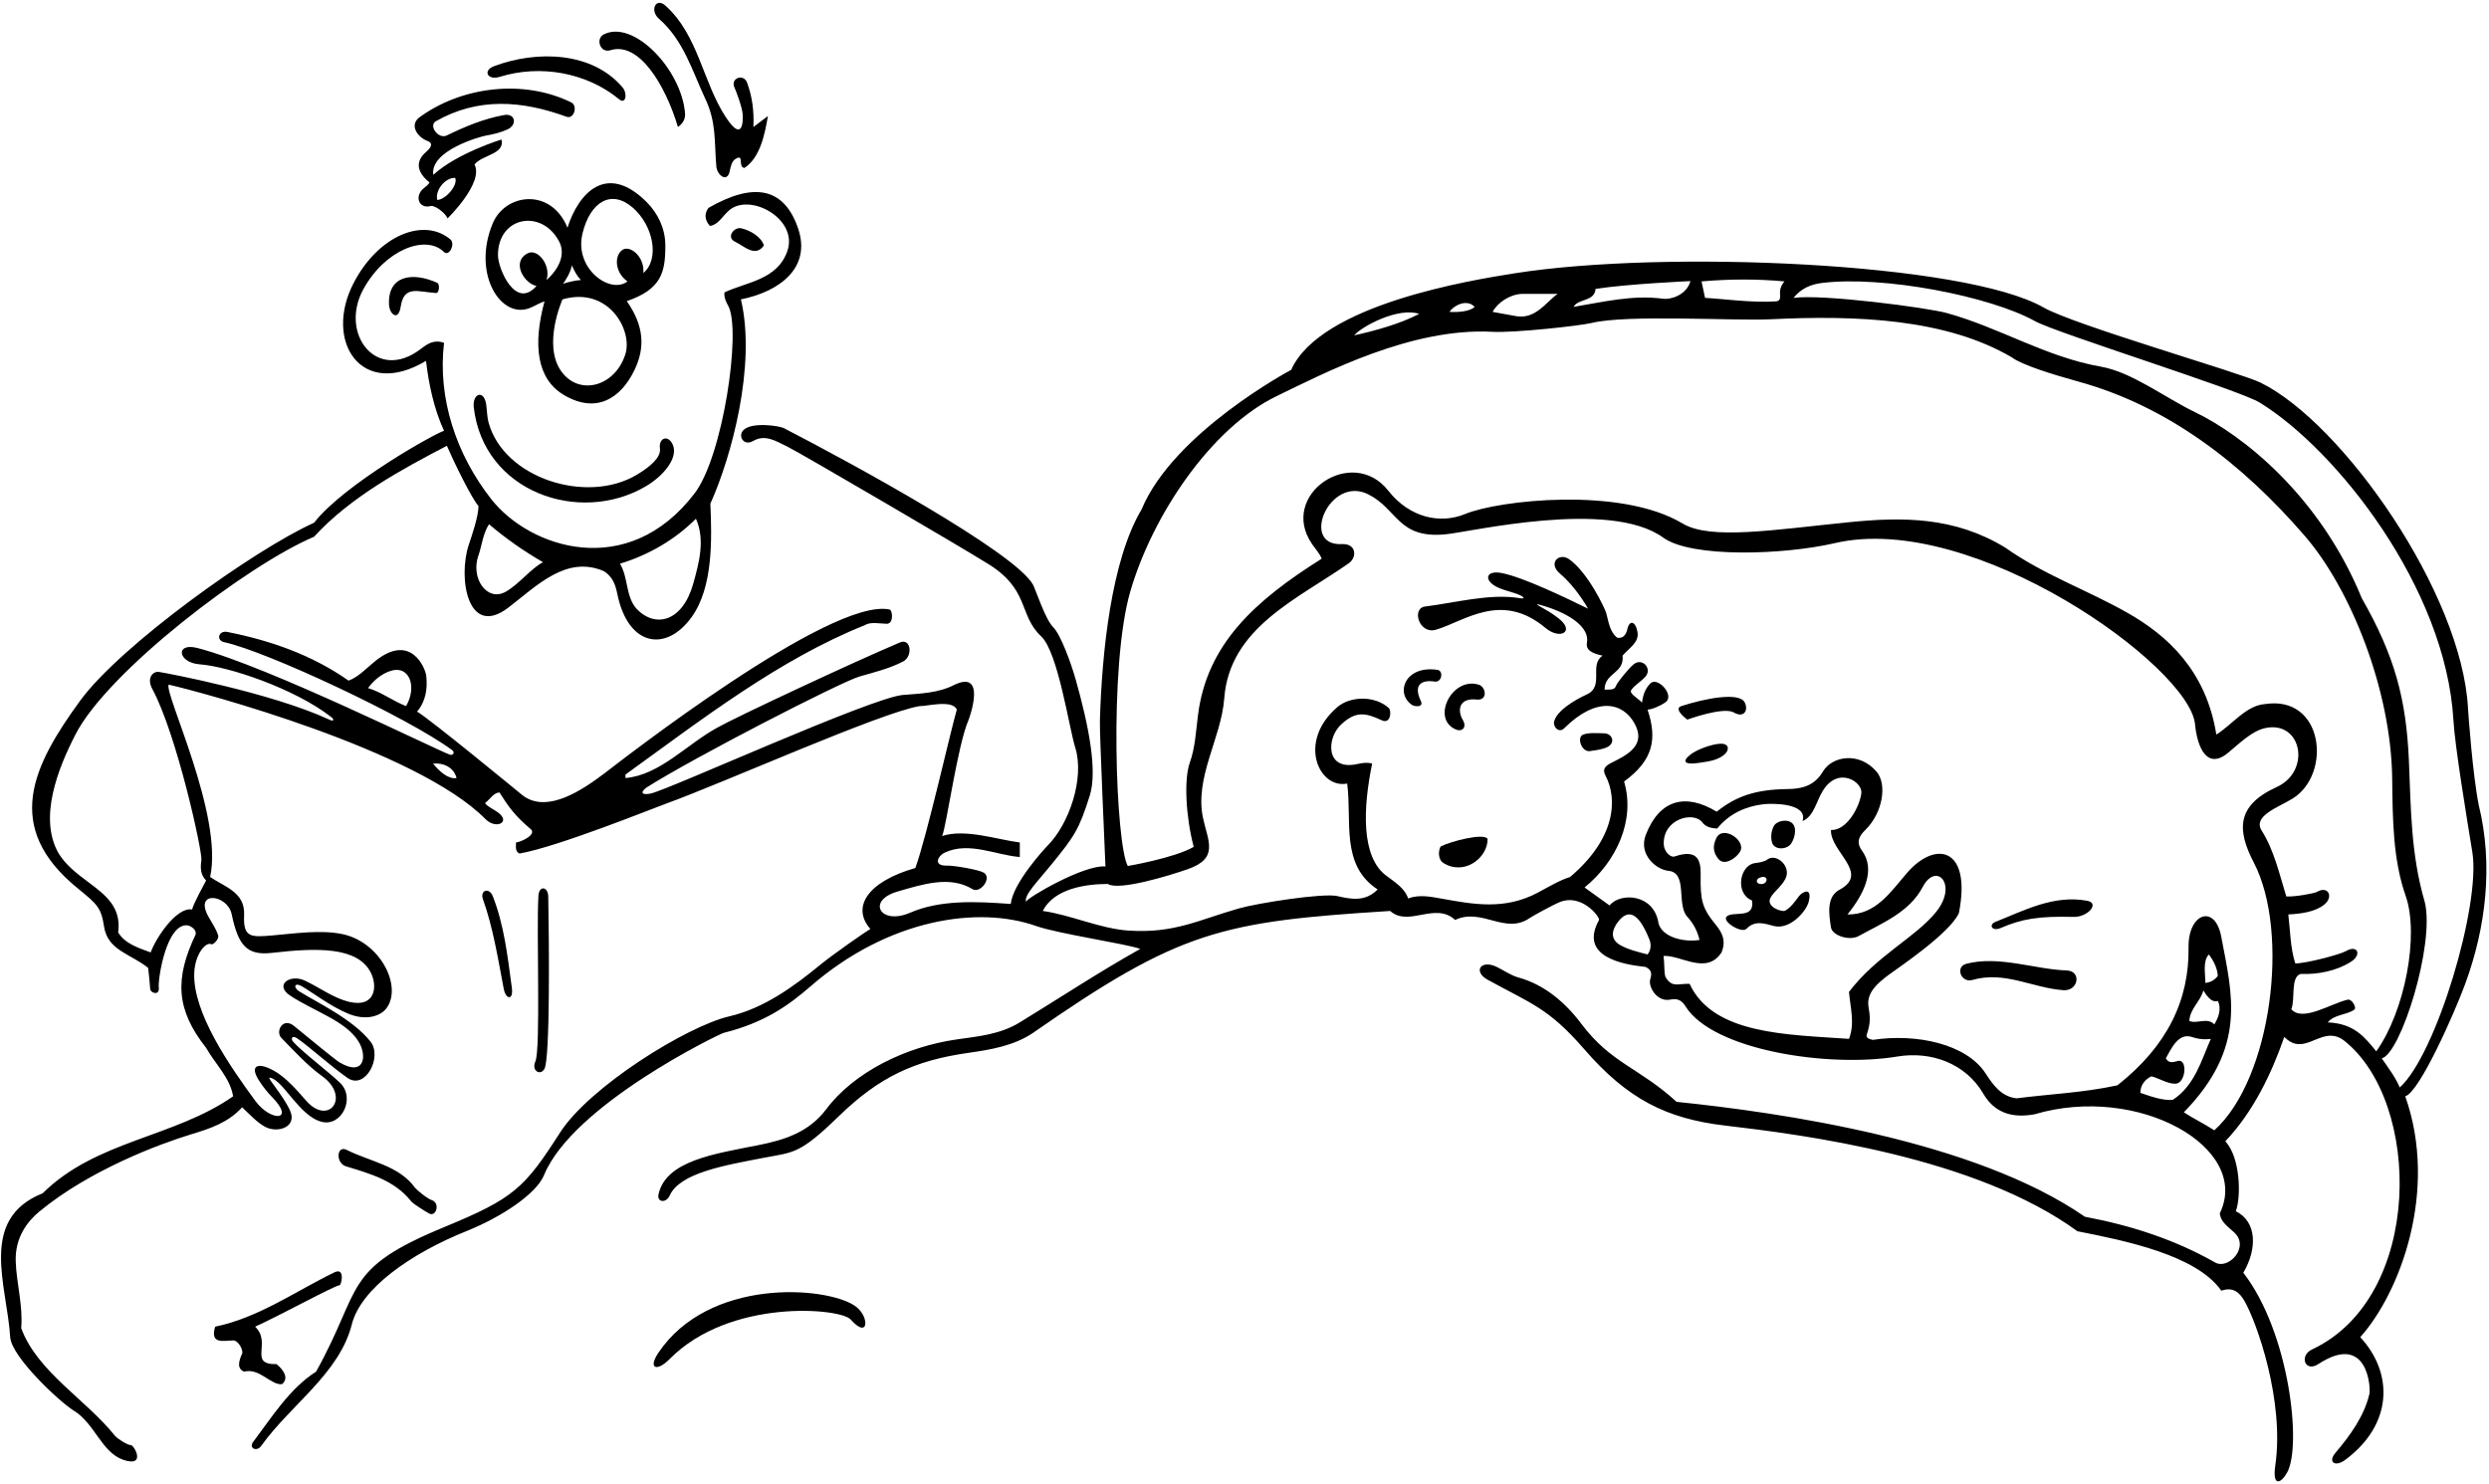 <?xml version="1.0" encoding="UTF-8"?>
<svg xmlns="http://www.w3.org/2000/svg" xmlns:xlink="http://www.w3.org/1999/xlink" width="498pt" height="297pt" viewBox="0 0 498 297" version="1.1">
<g id="surface1">
<path style=" stroke:none;fill-rule:nonzero;fill:rgb(0%,0%,0%);fill-opacity:1;" d="M 141.043 19.617 C 143.391 24.426 142.895 28.492 143.328 33.352 C 143.473 35.012 145.477 36.652 145.992 34.309 C 146.195 33.375 146.391 32.281 147.145 31.82 C 149.012 30.668 147.543 33.418 148.945 33.617 C 152.145 31.52 153.043 26.719 153.645 23.219 L 150.742 25.418 C 150.883 22.18 150.516 19.383 149.48 16.547 C 148.781 14.629 146.02 15.672 146.98 17.578 C 147.141 17.895 148.535 21.457 148.602 22.949 C 148.656 24.258 148.629 28.566 145.285 23.551 C 140.637 16.57 139.75 7.043 133.141 1.125 C 131.207 -0.605 129.953 2.105 131.84 3.754 C 136.746 8.035 138.492 14.141 141.043 19.617 "/>
<path style=" stroke:none;fill-rule:nonzero;fill:rgb(0%,0%,0%);fill-opacity:1;" d="M 122.148 10.047 C 127.859 8.281 133.105 16.953 135.645 25.418 C 136.812 24.586 137.145 23.629 137.059 22.621 C 136.32 13.852 126.73 3.84 120.785 6.898 C 119.141 7.746 120.047 10.695 122.148 10.047 "/>
<path style=" stroke:none;fill-rule:nonzero;fill:rgb(0%,0%,0%);fill-opacity:1;" d="M 99.957 15.387 C 108.086 12.855 117.379 14.508 123.879 19.871 C 125.223 20.984 125.605 18.719 124.555 17.484 C 118.473 10.316 107.406 10.043 98.875 13.234 C 96.508 14.121 97.555 16.133 99.957 15.387 "/>
<path style=" stroke:none;fill-rule:nonzero;fill:rgb(0%,0%,0%);fill-opacity:1;" d="M 85.543 28.219 C 86.969 28.754 85.906 29.844 85.219 30.441 C 83 32.367 83.457 34.527 85.945 36.52 C 85.641 37.016 85.246 37.32 84.879 37.602 C 82.801 39.168 83.785 41.938 86.242 41.219 C 87.043 41.117 89.145 42.617 89.543 43.719 C 89.543 43.719 96.844 36.617 94.945 32.918 C 96.543 30.918 101.043 30.918 100.344 27.918 C 100.344 27.918 91.527 30.602 86.695 34.984 C 85.992 30.086 96.234 27.309 97.148 27.152 C 98.645 26.898 100.211 26.523 101.57 25.887 C 103.535 24.965 103.105 22.617 100.859 23.023 C 96.789 23.758 93.066 25.324 89.391 27.109 C 87.699 27.93 85.684 25.125 87.211 24.258 C 95.609 19.5 104.277 20.062 113.371 23.371 C 114.859 23.91 115.652 21.156 114.289 20.492 C 104.648 15.766 92.211 17.32 83.742 23.617 C 81.926 25.234 83.645 27.52 85.543 28.219 Z M 91.078 35.602 C 91.676 37.102 89.129 39.969 87.492 40.02 C 86.992 38.117 89.078 35.504 91.078 35.602 "/>
<path style=" stroke:none;fill-rule:nonzero;fill:rgb(0%,0%,0%);fill-opacity:1;" d="M 133.121 49.035 C 133.098 45.801 131.695 42.746 129.352 40.414 C 121.344 32.445 115.746 38.641 113.539 45.574 C 110.25 37.492 101.082 38.691 98.578 44.723 C 94.352 54.895 100.316 64.133 106.172 61.578 C 107.176 61.141 108.125 60.551 108.945 60.32 C 106.621 68.895 107.352 75.781 112.77 79.02 C 119.309 82.93 124.215 79.707 126.926 74.102 C 129.18 69.449 128.789 65.109 125.41 60.273 C 132.242 57.895 133.16 54.645 133.121 49.035 Z M 114.395 53.102 C 115.012 54.336 115.32 55.078 116.215 56.047 C 115.312 56.07 113.113 56.574 112.645 56.805 C 113.211 56.07 114.262 54.32 114.395 53.102 Z M 109.359 56.035 C 110.281 53.082 107.582 49.609 105.527 50.719 C 102.176 52.527 105.031 56.848 107.344 57.219 C 103.148 62.094 99.645 53.746 99.633 51.117 C 99.605 43.297 108.391 41.734 111.855 48.305 C 113.953 52.273 109.359 56.035 109.359 56.035 Z M 125.109 70.941 C 123 77.457 115.785 79.289 112.262 74.262 C 108.523 68.93 112.543 59.918 112.543 59.918 C 121.742 57.25 126.676 66.113 125.109 70.941 Z M 128.723 54.637 C 128.996 51.508 126.258 49.141 124.695 49.918 C 122.902 50.902 122.863 54.426 125.543 56.32 C 122.125 58.988 114.828 53.785 116.547 46.719 C 118.082 40.402 122.297 37.805 126.609 41.562 C 130.77 45.188 132.012 51.898 128.723 54.637 "/>
<path style=" stroke:none;fill-rule:nonzero;fill:rgb(0%,0%,0%);fill-opacity:1;" d="M 152.844 49.117 C 152.246 47.332 150.113 46.117 148.312 45.688 C 146.914 45.355 145.137 47.508 147.145 48.418 C 148.844 49.219 151.145 51.617 152.844 49.117 "/>
<path style=" stroke:none;fill-rule:nonzero;fill:rgb(0%,0%,0%);fill-opacity:1;" d="M 77.84 61.039 C 77.938 62.836 79.695 64.434 80.176 61.359 C 80.844 57.07 83.461 58.375 87.227 58.645 C 87.902 58.691 88.043 56.852 87.484 56.602 C 82.539 54.363 77.508 55.098 77.84 61.039 "/>
<path style=" stroke:none;fill-rule:nonzero;fill:rgb(0%,0%,0%);fill-opacity:1;" d="M 94.793 81.527 C 96.742 98.5 115.934 105.086 129.145 97.367 C 132.844 95.211 135.66 91.656 134.656 89.117 C 133.801 86.953 131.742 87.504 132.039 89.805 C 132.262 91.512 130.188 93.355 127.414 95.016 C 117.426 100.996 100.789 95.746 97.742 84.527 C 97.453 83.457 97.445 82.188 97.293 81.043 C 96.879 77.879 94.473 78.711 94.793 81.527 "/>
<path style=" stroke:none;fill-rule:nonzero;fill:rgb(0%,0%,0%);fill-opacity:1;" d="M 493.215 196.98 C 497.406 185.598 498.883 173.066 495.945 161.117 C 494.742 155.117 493.855 142.812 493.801 141.777 C 492.586 118.758 468.832 84.754 452.324 76.594 C 448.297 74.602 415.066 65.078 408.859 61.531 C 393.066 52.508 332.922 49.965 303.051 54.699 C 294.609 56.039 264.227 60.863 258.344 74.02 C 258.344 74.02 234.84 86.508 228.41 101.949 C 222.324 112.156 220.453 130.668 220.07 144.277 C 219.992 146.977 221.121 171.477 221.18 173.414 C 216.953 173.004 205.504 179.668 205.266 180.48 C 204.953 179.047 207.441 176.621 210.336 173.062 C 214.914 167.434 215.891 166.086 218.039 159.23 C 219.613 154.219 217.824 145.184 215.195 135.898 C 214.328 132.82 212.23 127.004 210.73 125.535 C 209.145 123.98 207.184 117.918 206.68 117.012 C 203.051 110.477 170.203 92.582 156.781 85.66 C 156.035 85.277 150.465 84.348 148.738 86.09 C 147.578 87.262 148.801 89.355 150.68 88.262 C 153.051 86.887 155.09 88.176 157.664 89.453 C 160.348 90.789 192.816 109.785 197.207 112.559 C 206.176 117.848 203.668 123.008 208.328 127.371 C 211.688 130.52 213.906 145.691 215.137 149.621 C 217.051 155.746 213.906 164.98 209.531 169.32 C 209.148 169.699 202.645 176.719 202.242 180.918 C 195.07 180.387 188.051 180.094 182.094 182.672 C 176.145 185.25 173.285 180.254 179.59 178.43 C 184.535 177 190.027 175.176 194.578 177.953 C 196.109 178.891 198.555 175.746 196.836 174.656 C 195.938 174.086 190.938 173.203 189.477 173.246 C 186.676 173.336 187.555 171.332 189.074 170.621 C 193.906 168.371 199.32 171.168 204.043 171.52 L 204.043 168.617 C 199.445 168.02 193.109 165.82 188.512 167.32 C 189.445 164.926 191.586 149.195 193.758 144.168 C 194.035 143.527 197.379 134.074 191.043 137.02 C 187.77 138.73 184.164 138.797 180.641 139.09 C 174.344 139.609 134.012 157.945 130.273 158.797 C 128.844 159.121 127.805 158.871 129.258 157.676 C 138.809 151.594 168.301 136.453 171.965 135.398 C 174.938 134.543 177.961 133.809 180.691 132.395 C 182.691 131.359 182.289 127.637 180.059 128.578 C 170.59 132.582 146.766 143.75 143.543 145.617 C 137.445 148.918 132.043 155.117 125.145 155.719 L 125.145 155.02 C 140.645 143.82 155.844 132.02 173.043 125.117 C 174.094 124.418 175.895 124.793 177.383 124.844 C 178.867 124.895 178.605 122.117 177.973 121.984 C 166.148 119.488 123.867 152.547 121.039 154.699 C 116.309 158.297 109.84 162.477 105.117 159.559 C 104.82 159.375 104.527 159.16 104.242 158.918 C 104.242 158.918 85.785 143.723 83.445 142.418 C 85.207 140.352 85.566 137.805 85.285 135.27 C 85.109 133.703 82.219 126.613 75.129 132.266 C 73.301 133.723 71.773 135.477 69.742 136.219 C 62.426 131.086 54.203 128.211 45.504 126.48 C 43.707 126.121 43.184 128.172 44.867 128.531 C 53.371 130.355 81.719 143.645 90.469 150.129 C 91.102 150.598 90.605 151.23 90.055 151.051 C 87.625 150.258 53.551 133.309 39.5 129.691 C 34.98 128.527 35.57 132.645 39.977 132.961 C 45.668 133.371 58.883 137.77 66.246 143.488 C 66.973 144.055 66.758 144.434 65.934 144.047 C 54.379 138.664 33.098 134.66 31.785 134.477 C 30.633 134.309 29.27 135.66 30.465 137.867 C 35.379 146.977 40.527 170.508 40.297 172.141 C 40.086 173.617 40.055 175.031 41.242 176.219 C 40.742 177.168 38.645 180.969 38.445 182.02 C 35.254 181.488 31.129 187.859 30.145 190.617 C 27.742 189.719 25.043 188.918 23.645 186.617 C 24.324 181.555 21.109 179.121 17.637 176.52 C 15.484 174.906 13.234 173.227 11.742 170.82 C 7.656 163.758 11.574 153.836 15.129 146.945 C 21.664 134.285 49.477 113.09 62.844 107.418 C 70.145 99.418 80.609 93.82 89.41 89.219 C 90.742 92.32 94.32 99.676 95.742 101.289 C 95.68 103.531 94.473 106.98 93.793 109.031 C 91.59 115.68 93.594 127.844 101.742 121.582 C 107.488 117.168 113.352 111.082 120.844 114.32 C 122.637 115.473 123.156 117.129 123.512 118.863 C 125.66 129.391 133.258 130.625 138.383 123.504 C 142.699 117.504 142.438 107.879 142.129 100.805 C 146.316 91.547 151.355 73.102 148.242 59.918 C 156.172 58.32 162.309 53.484 159.699 45.766 C 156.93 37.566 150.895 36.34 141.742 41.617 C 140.844 42.82 141.043 44.117 142.043 45.219 C 143.645 45.02 144.543 43.32 145.645 42.32 C 149.668 38.297 159.789 43.676 157.543 50.219 C 155.543 56.02 149.445 56.418 144.945 58.52 C 144.836 59.617 145.297 60.445 145.738 61.281 C 148.332 66.219 144.672 91.262 138.984 98.73 C 125.609 116.293 105.961 109.688 98.285 99.891 C 91.285 90.965 87.527 79.723 88.844 68.617 C 86.875 67.906 85.562 68.781 84.238 69.805 C 75.359 76.645 67.875 66.793 72.66 57.961 C 77.02 49.93 85.195 46.891 88.785 50.395 C 89.887 51.469 91.129 48.785 90.148 47.949 C 84.863 43.426 75.723 47.043 70.742 56.668 C 64.727 68.293 72.277 80 85.242 72.219 C 85.742 76.719 86.844 81.918 88.844 86.219 C 86.992 86.754 68.844 96.918 62.844 104.617 C 50.855 110.027 24.113 129.168 16.051 140.219 C 6.574 153.215 0.438 165.52 15.586 177.82 C 19.504 181.008 20.25 181.688 20.82 185.453 C 21.543 190.246 26.203 190.914 29.645 193.719 C 29.738 194.633 29.945 196.312 30.055 197.969 C 30.105 198.734 31.969 199.367 31.77 197.633 C 31.57 195.895 33.344 184.52 37.645 185.219 C 38.344 185.418 39.344 186.117 39.145 187.02 C 34.906 195.902 35.215 202.082 41.242 209.719 C 43.043 212.918 46.043 215.719 46.645 219.418 C 34.742 227.719 19.242 228.219 8.543 238.82 C -4.383 243.969 1.414 257.289 2.039 267.605 C 2.277 271.559 11.973 280.625 14.781 282.336 C 18.973 284.895 20.332 290.727 24.73 292.191 C 29.293 293.707 26.871 289.176 26.141 289.215 C 25.531 289.246 23.453 287.93 22.953 287.305 C 17.273 280.16 7.461 274.555 4.242 265.82 C 4.629 261.336 3.289 256.812 3.145 252.457 C 2.984 247.645 5.508 244.422 7.883 242.469 C 17.996 234.137 31.859 228.969 38.23 227.027 C 41.934 225.902 45.605 224.734 48.445 221.617 C 50.125 223.188 51.426 224.641 53.02 225.508 C 55.512 226.863 59.555 225.613 58.02 222.242 C 56.617 219.164 53.34 215.617 53.949 215.684 C 56.59 215.977 59.902 223.488 64.434 224.535 C 68.406 225.473 71.152 219.727 68.043 216.723 C 65.773 214.527 60.402 210.477 58.652 208.488 C 58.129 207.898 58.398 207.078 59.531 207.859 C 61.922 209.512 66.434 213.602 69.543 215.738 C 73.113 218.199 76.559 211.52 74.125 208.457 C 70.516 203.918 63.383 200.625 59.852 198.398 C 58.613 197.613 58.957 196.59 60.289 197.336 C 62.352 198.496 66.145 201.449 69.762 202.914 C 73.309 204.352 76.168 203.32 77.297 201.828 C 80.586 197.492 76.129 188.477 68.383 186.926 C 64.117 186.07 59.012 186.82 54.516 187.215 C 50.113 187.598 48.641 187.648 48.844 183.121 C 49.055 178.535 44.91 177.496 42.043 175.52 C 44.742 163.219 32.844 138.82 33.742 137.02 C 40.18 138.48 83.406 150.023 97.148 163.945 C 99.238 166.066 102.375 164.547 99.543 162.531 C 98.719 161.945 97.543 161.469 97.043 160.719 C 98.043 160.02 98.742 158.617 99.945 158.617 C 101.711 161.418 103.012 163.254 106.043 165.82 C 107.645 166.918 104.379 168.484 103.242 168.617 C 103.242 169.52 103.043 170.418 103.945 170.82 C 111.543 169.52 130.828 161.711 133.469 160.762 C 144.32 156.859 176.41 142.52 184.012 141.32 C 185.211 141.418 190.543 139.918 191.445 142.02 C 190.344 145.617 185.445 167.418 183.145 173.719 C 173.527 176.469 170.316 181.582 174.145 185.918 C 172.945 186.617 166.426 191.199 164.285 192.961 C 158.754 197.508 152.789 201.812 145.965 203.398 C 137.375 205.395 117.93 217.523 112.059 226.672 C 104.957 237.734 102.926 239.797 88.953 245.559 C 68.352 254.055 72.695 257.551 63.242 274.52 C 57.957 277.891 54.418 283.59 50.652 288.586 C 49.703 289.844 51.367 290.625 52.242 289.406 C 58.223 281.074 67.926 274.863 70.395 265.055 C 72.188 257.938 82.023 250.934 93.438 246.348 C 100.223 243.621 107.289 238.996 108.855 235.18 C 114.648 221.07 143.996 206.918 144.754 206.727 C 153.047 204.652 157.805 201.195 162.207 197.375 C 177.777 183.871 195.734 181.242 207.297 185.328 C 211.738 186.898 225.543 188.918 228.145 189.918 C 220.242 194.32 212.043 199.719 204.043 204.617 C 200.078 207.047 195.758 207.406 191.465 208.023 C 181.145 209.5 170.883 214.586 165.312 221.996 C 161.805 226.66 156.879 228.168 151.66 229.203 C 142.879 230.949 133.258 232.305 131.758 239.02 C 131.395 240.641 133.277 240.863 133.984 239.289 C 136.023 234.734 144.988 233.227 152.961 231.695 C 158.812 230.57 159.961 231.047 167.789 223.434 C 175.914 215.535 182.973 212.246 193.777 210.715 C 198.305 210.074 202.777 209.297 206.543 206.82 C 236.109 186.223 244.348 184.449 278.145 182.32 C 281.844 185.617 287.145 180.418 291.145 184.117 C 296.488 181.586 301.172 187.164 306.094 183.715 C 306.609 183.355 310.645 181.117 312.145 180.52 C 316.355 178.836 320.004 183.312 319.949 184.105 C 315.789 191.555 324.824 193.047 329.242 193.52 C 330.613 194.176 330.453 195.047 330.176 196.008 C 329.75 197.477 331.504 200.562 334.137 200.07 C 335.227 199.863 336.316 199.855 337.242 201.418 C 342.762 210.25 365.977 213.727 379.617 211.453 C 386.398 210.32 393.289 212.852 396.805 218.863 C 398.988 222.602 402.363 223.855 407.043 223.02 C 427.871 216.848 450.48 229.727 444.145 242.82 C 444.242 244.52 445.82 245.543 447.031 246.668 C 450.195 249.605 445.855 254.184 443.207 252.676 C 435.16 248.094 426.383 245.254 417.145 243.52 C 395.086 228.223 356.215 222.66 335.445 220.52 C 328.035 213.711 322.375 212.859 316.41 204.922 C 313.129 200.551 308.906 197.012 303.742 195.617 C 302.316 195.211 300.918 194.234 299.52 193.543 C 296.273 191.945 294.66 194.434 297.66 196.09 C 306.277 200.848 309.797 201.703 316.961 209.969 C 325.598 219.941 333.391 223.895 345.164 225.27 C 360.828 227.098 395.25 231.531 415.645 246.418 C 425.285 248.316 439.488 251.211 444.445 258.32 C 446.824 257.492 448.109 258.699 449.082 260.391 C 451.527 264.637 457.113 280.336 455.242 293.301 C 454.617 297.605 456.355 296.984 457.617 294.695 C 460.574 289.336 458.078 266.664 448.844 254.719 C 451.652 249.977 451.59 244.504 447.344 242.418 C 448.445 239.418 448.242 231.617 445.242 228.418 C 450.844 222.52 454.512 214.82 457.043 207.52 C 460.121 210.746 462.805 207.664 465.812 207.32 C 466.812 207.207 467.848 207.398 468.945 208.219 C 484.625 220.469 484.945 259.594 462.617 270.066 C 459.941 271.32 461.188 274.75 463.848 273.008 C 473.727 266.539 474.352 277.758 474.078 278.938 C 473.078 283.293 470.34 287.168 467.281 290.762 C 465.707 292.609 467.184 293.703 469.234 292.18 C 478.715 285.148 478.988 274.926 472.242 267.617 C 480.168 258.789 487.934 238.312 481.242 219.418 C 484.145 218.52 491.129 202.648 493.215 196.98 Z M 81.242 141.32 C 78.512 140.254 76.344 138.52 73.645 137.719 C 74.625 136.301 76.145 135.031 77.789 134.398 C 81.957 132.797 83.516 137.484 81.242 141.32 Z M 139.242 103.82 C 141.109 108.016 139.895 112.574 138.695 116.84 C 136.574 124.395 131.145 125.832 127.344 121.82 C 125.145 119.32 125.742 115.617 124.043 112.82 C 129.645 111.117 134.945 108.117 139.242 103.82 Z M 108.645 112.52 C 106.152 113.844 103.961 116.809 101.27 118.383 C 97.48 120.602 94.102 115.746 95.723 111.172 C 96.441 109.133 96.594 106.871 97.844 104.918 C 101.242 107.82 104.844 110.32 108.645 112.52 Z M 46.355 182.977 C 47.676 189.203 49.352 191.301 54.461 190.703 C 63.613 189.641 71.652 189.5 74.227 194.734 C 75.547 197.422 75.129 201.773 69.816 200.5 C 66.793 199.777 63.953 197.664 61.035 196.273 C 58.059 194.855 54.805 197.117 58.066 199.266 C 62.883 202.445 69.059 204.254 71.684 208.367 C 73.566 211.32 72.906 215.637 67.84 212.566 C 67.16 212.156 61.863 207.828 58.84 205.344 C 56.578 203.488 55.059 206.457 56.293 207.723 C 58.902 210.395 61.508 213.262 64.438 215.371 C 70.238 219.547 65.762 225.422 61.27 220.309 C 59.414 218.195 57.254 215.668 54.832 214.305 C 52.004 212.711 50.027 212.996 51.488 215.699 C 51.566 215.844 52.637 217.723 54.414 219.539 C 59.207 224.438 54.18 224.527 51.102 220.352 C 45.922 213.32 38.516 202.582 38.867 194.684 C 39.039 190.848 41.23 188.43 42.273 188.98 C 42.621 189.168 43.879 187.973 43.648 187.203 C 43.293 186.016 42.387 184.664 41.711 183.465 C 38.742 178.191 45.5 178.938 46.355 182.977 Z M 86.645 152.82 C 88.742 152.617 90.844 153.617 91.344 155.719 C 89.645 156.02 87.742 154.219 86.645 152.82 Z M 357.043 56.32 C 356.352 57.109 356.078 57.957 356.152 58.867 C 356.211 59.648 356.203 60.289 355.242 60.32 C 350.344 60.617 344.945 59.82 341.145 59.617 L 340.445 56.32 C 346.242 55.82 351.645 55.82 357.043 56.32 Z M 319.242 57.82 C 325.645 56.82 338.23 56.258 338.23 56.258 C 337.434 59.109 334.195 59.98 332.824 59.797 C 326.621 58.953 320.688 60.461 314.844 61.418 C 315.742 59.719 319.043 60.418 319.242 57.82 Z M 304.445 58.82 L 311.645 58.82 C 309.242 60.52 307.145 64.117 303.043 63.219 L 298.645 62.418 C 299.645 60.52 302.145 58.918 304.445 58.82 Z M 295.043 61.418 C 294.043 62.418 291.445 62.52 290.043 62.418 C 290.559 61.395 293.344 59.617 295.043 61.418 Z M 283.945 62.82 C 280.145 64.82 275.043 66.219 270.945 67.117 C 272.445 65.332 279.742 61.418 283.945 62.82 Z M 329.645 191.02 C 327.859 190.559 325.902 190.094 324.258 189.199 C 321.914 187.922 322.652 185.902 323.723 184.508 C 325.645 182 327.715 182.297 330 188 C 330.367 188.918 330.41 190.047 329.645 191.02 Z M 369.945 198.52 C 370.242 201.82 371.145 204.82 369.945 207.918 C 357.605 207.039 342.762 207.086 338.059 196.906 C 335.758 196.809 334.508 197.781 333.207 195.48 C 332.906 194.383 333.059 192.832 332.844 191.32 C 336.344 191.117 341.445 195.219 344.445 190.617 C 345.445 188.168 344.492 186.543 343.219 184.992 C 340.496 181.688 340.195 180.051 340.27 175.059 C 340.316 172.16 339.633 169.891 335.156 171.383 C 334.219 171.773 332.961 170.383 332.891 169.07 C 332.605 163.926 338.812 162.273 340.602 164.59 C 341.25 165.438 342.137 165.742 343.582 165.82 C 346 162.828 349.285 161.383 352.828 160.957 C 354.488 160.758 361.793 160.684 360.645 164.32 C 362.879 163.449 363.379 160.461 364.684 158.316 C 367.773 153.238 372.688 156.492 372.422 158.738 C 372.109 161.383 369.57 166.242 366.344 166.117 C 366.145 170.418 374.145 174.719 368.145 178.02 C 365.344 179.418 365.945 183.02 366.344 185.617 C 366.582 187.145 369.742 188.32 371.742 187.418 C 376.453 184.793 381.984 182.656 384.695 177.52 C 387.398 172.395 391.781 177 387.418 182.465 C 383.32 187.598 375.52 191.191 369.945 198.52 Z M 434.742 220.117 C 432.742 220.32 430.293 219.418 428.242 218.719 C 428.242 217.219 429.145 216.02 430.445 215.418 C 431.977 215.77 433.754 216.992 435.332 216.887 C 437.355 216.754 437.742 211.844 435.746 212.336 C 434.891 212.547 433.988 212.945 433.344 211.82 C 434.48 209.719 435.926 206.625 438.613 207.559 C 440.629 208.258 442.344 207.918 442.344 207.918 C 440.445 212.219 439.145 217.219 434.742 220.117 Z M 443.742 200.32 C 444.543 201.918 443.844 203.719 443.043 205.02 C 441.645 203.52 439.445 205.02 438.043 204.32 C 438.145 201.918 440.344 200.32 440.844 198.219 C 441.242 198.82 442.344 200.82 443.742 200.32 Z M 441.945 191.02 C 442.855 192.23 443.645 193.719 443.742 195.32 C 443.043 196.219 442.242 196.617 441.242 196.719 C 441.293 195.07 440.645 192.418 441.945 191.02 Z M 443.043 226.219 C 440.645 224.688 438.945 223.918 436.945 222.617 C 449.68 209.539 446.598 199.047 444.426 187.461 C 443.191 180.871 437.777 182.711 437.883 189.656 C 438.035 200.137 433.629 209.363 423.645 217.219 C 416.645 218.719 410.543 218.918 403.445 219.82 C 400.383 219.438 398.809 217.176 397.266 214.816 C 393.438 208.953 383.523 206.793 374.711 208.117 C 373.062 207.77 373.418 207.367 373.742 206.281 C 374.426 203.996 373.969 202.52 373.824 201.285 C 373.523 198.652 375.59 196.836 377.832 195.148 C 379.504 193.895 390.145 186.82 391.945 182.719 C 394.504 169.559 387.254 168.129 381.566 174.695 C 378.27 178.504 375.328 183.098 369.645 183.02 C 372.957 178.895 375.359 174.078 372.523 170.207 C 371.172 168.359 372.238 167.07 373.258 166.062 C 376.746 162.613 377.59 156.93 375.473 154.453 C 371.949 150.34 366.547 151.344 364.734 154.41 C 363.012 157.324 360.449 157.895 357.645 157.922 C 351.195 157.996 347.301 159.395 343.477 162.453 C 337.277 158.688 332.062 159.984 329.305 167.051 C 327.758 171.008 331.367 174.047 333.828 174.285 C 337.727 174.668 335.398 180.918 337.543 183.418 C 338.844 184.82 339.645 186.418 340.043 188.117 C 337.145 188.617 332.645 187.688 331.844 184.82 C 330.957 178.84 324.176 178.555 322.043 181.219 L 317.043 177.617 C 323.445 172.418 327.242 164.117 324.945 156.418 C 330.68 152.211 331.656 148.055 329.645 142.02 C 330.395 142.02 332.082 141.355 333.219 140.562 C 335.172 139.203 331.676 135.352 330.219 136.766 C 329.184 137.77 328.695 139.195 328.543 140.617 C 327.469 139.531 325.809 138.758 326.445 138.02 C 326.977 137.191 328.422 136.359 329.266 135.363 C 330.582 133.801 328.594 131.555 326.852 132.957 C 325.926 133.707 323.609 136.539 323.363 137.195 C 323.043 138.047 322.574 138.02 321.043 138.02 C 321.043 134.617 325.043 134.82 324.645 131.219 C 325.836 129.754 328.031 128.625 327.625 126.449 C 327.219 124.27 326.016 124.062 325.613 125.887 C 325.289 127.367 324.461 127.824 323.543 127.617 C 322.086 126.426 321.859 124.527 321.375 122.688 C 321.164 121.883 317.738 114.559 313.918 111.898 C 311.965 110.535 309.609 112.691 312.141 114.82 C 315.402 117.566 317.742 121.82 317.742 121.82 C 314.074 120.027 304.777 115.484 300.406 114.676 C 297.148 114.07 296.805 116.281 299.777 117.613 C 301.199 118.25 302.777 118.516 304.109 119.117 C 305.027 119.527 305.059 119.883 304.156 119.73 C 298.094 118.715 291.418 120.613 285.137 121.387 C 282.367 121.727 283.91 127.02 287.305 126.031 C 292.977 124.383 300.355 118.246 309.223 125.676 C 312.145 128.129 315.203 126.402 311.887 123.801 C 310.988 123.098 310.066 122.473 309.105 121.941 C 307.031 120.789 306.965 120.66 309.32 121.406 C 313.957 122.871 318.102 125.512 317.516 128.656 C 317.262 130.023 318.395 130.758 320.645 131.219 C 317.883 133.082 321.016 137.293 317.582 138.934 C 317.09 139.172 311.887 141.496 310.996 144.234 C 310.602 145.438 311.895 146.82 312.969 145.754 C 319.512 139.262 324.793 140.637 327.066 144.844 C 329.02 148.465 326.82 150.48 323.141 152.301 C 321.66 153.035 320.359 153.566 321.23 155.23 C 323.699 159.945 323.266 167.812 314.145 175.52 C 312.078 176.16 309.945 177.438 307.742 178.621 C 301.02 182.23 294.641 180.953 288.629 179.887 C 286.27 179.469 283.965 178.973 281.742 179.82 C 281.039 177.711 279.07 176.562 277.277 175.191 C 272.324 171.402 272.691 161.77 274.543 152.82 C 273.477 152.543 272.52 152.703 271.578 152.91 C 265.145 154.344 265.422 147.746 268.27 145.062 C 271.199 142.305 273.09 142.582 276.457 144.156 C 278.273 145.008 278.469 142.234 277.844 141.68 C 274.977 139.129 270.113 139.359 267.613 141.492 C 259.492 148.418 263.887 157.949 269.543 156.82 C 270.543 164.32 268.145 173.117 275.645 178.02 C 273.16 180.504 270.406 180 267.59 179.344 C 264.73 178.68 251.648 180.742 247.879 181.812 C 239.871 184.09 235.012 186.832 225.898 186.254 C 220.133 185.891 214.262 183.102 208.645 182.32 C 210.945 177.719 217.543 176.918 221.645 176.918 C 223.844 178.32 233.828 175.293 237.645 173.957 C 243.887 171.773 241.734 168.445 240.719 163.805 C 238.938 155.648 244.328 147.812 244.945 139.82 C 245.98 125.57 259.734 119.871 269.879 112.719 C 271.574 111.523 271.398 108.754 268.477 108.895 C 259.988 109.312 266.027 94.996 273.809 98.957 C 279.68 101.941 279.664 107.809 289.129 106.949 C 294.176 106.492 322.035 99.805 332.777 107.598 C 338.418 111.691 356.859 111.078 367.125 108.699 C 394.836 102.27 438.094 133.406 439.184 144.949 C 439.609 149.434 441.52 154.227 445.812 150.652 C 448.266 148.613 450.645 146.25 453.293 145.703 C 460.574 144.203 462.465 154.359 455.512 157.523 C 447.32 161.25 447.629 166.262 450.945 172.637 C 458.227 186.637 454.469 215.957 443.043 226.219 Z M 465.742 204.617 C 467.082 202.984 469.523 203.172 471.059 202.066 C 471.59 201.68 470.543 199.887 469.742 200.07 C 466.371 200.832 460.711 204.602 458.445 201.984 C 459.277 200.051 458.211 195.484 460.344 194.918 C 463.719 195.07 467.543 194.32 470.426 192.457 C 472.57 191.074 471.746 188.988 469.344 190.367 C 468.168 191.043 461.445 192.82 459.242 192.82 C 458.242 189.719 458.242 186.32 457.844 183.02 C 460.355 182.887 463.199 182.527 465.047 181.039 C 466.945 179.504 465.859 177.137 463.5 178.539 C 463.125 178.766 459.242 179.52 457.445 179.418 C 456.043 174.918 455.043 170.219 452.445 166.117 C 450.809 163.258 455.891 161.559 458.68 159.844 C 466.602 154.977 464.969 139.07 453.145 140.918 C 449.41 141.188 446.645 145.02 443.445 147.02 C 441.402 134.203 433.641 127.168 425.637 122.633 C 417.602 118.07 408.922 115.055 401.242 109.617 C 391.055 103.383 380.66 103.445 369.984 104.512 C 354.902 106.02 342.234 108.129 336.652 104.773 C 324.273 97.336 299.82 100.117 293.176 102.863 C 288.191 104.926 282.066 103.668 277.758 98.195 C 270.531 89.02 255.742 99.02 262.512 108.879 C 263.18 109.855 264.035 110.746 264.445 111.82 C 250.973 120.289 241.5 128.949 239.695 143.105 C 239.285 146.324 239.133 149.645 238.07 152.594 C 236.844 155.992 237.262 163.496 238.836 169.492 C 234.941 171.742 225.645 173.32 225.645 173.32 C 223.277 169.117 221.824 133.344 226.129 118.449 C 230.539 103.176 242.309 85.617 255.465 79.262 C 264.945 74.684 282.395 65.512 298.637 66.41 C 302.91 66.648 316.137 65.207 318.441 64.641 C 325.582 62.895 346.969 64.262 354.309 63.898 C 371.523 63.051 389.402 63.801 402.531 71.523 C 404.496 73.016 410.586 74.918 415.879 76.379 C 433.672 81.285 448.574 92.664 461.238 107.371 C 470.297 117.891 478.41 138.02 478.629 155.785 C 478.727 163.879 478.762 171.973 481.32 179.281 C 484.09 187.176 481.16 202.398 475.445 210.418 C 473.145 207.617 471.078 204.852 465.742 204.617 Z M 480.145 217.645 C 479.258 215.543 477.77 213.605 476.543 211.82 C 480.344 210.918 487.242 188.918 485.145 180.52 C 482.336 170.918 482.387 161.703 481.977 152.285 C 481.445 139.949 479.172 131.32 472.543 119.719 C 464.078 98.992 448.422 86.953 439.336 82.57 C 433.039 79.531 426.578 74.48 420.324 73.379 C 409.316 71.445 400.02 65.531 389.473 62.641 C 385.582 61.57 364.645 58.82 358.844 59.617 C 360.379 57.707 362.34 56.906 364.5 56.637 C 376.672 55.109 398.105 59.242 407.188 64.285 C 411.426 66.637 447.961 78.023 452.086 80.551 C 467.465 89.957 489.352 117.637 490.879 144.113 C 491.184 149.406 493.555 163.695 494.676 170.613 C 496.371 181.098 487.457 211.062 480.145 217.645 "/>
<path style=" stroke:none;fill-rule:nonzero;fill:rgb(0%,0%,0%);fill-opacity:1;" d="M 282.473 141.062 C 283.082 141.492 284.996 141.586 284.242 140.219 C 282.617 136.719 284.848 136.125 286.809 136.371 C 288.539 136.82 288.863 134.254 287.641 134.07 C 281.164 133.078 279.094 138.699 282.473 141.062 "/>
<path style=" stroke:none;fill-rule:nonzero;fill:rgb(0%,0%,0%);fill-opacity:1;" d="M 291.281 145.992 C 292.598 146.547 293.52 145.531 292.691 144.117 C 291.512 142.109 291.945 139.621 295.449 140.008 C 297.738 140.258 297.312 137.496 295.914 137.047 C 290.52 135.32 286.266 143.879 291.281 145.992 "/>
<path style=" stroke:none;fill-rule:nonzero;fill:rgb(0%,0%,0%);fill-opacity:1;" d="M 336.398 141.32 C 334.664 141.891 337.59 144.023 337.59 144.023 C 337.59 144.023 344.809 141.383 346.898 142.594 C 348.941 143.777 349.871 142.152 349.086 140.586 C 348.004 138.434 341.082 139.789 336.398 141.32 "/>
<path style=" stroke:none;fill-rule:nonzero;fill:rgb(0%,0%,0%);fill-opacity:1;" d="M 318.145 150.32 C 319.152 150.168 320.594 150.016 321.594 149.52 C 323.297 148.672 322.609 146.801 320.953 146.766 C 319.488 146.734 317.805 146.594 316.727 147.039 C 315.41 147.582 316.477 150.621 318.145 150.32 "/>
<path style=" stroke:none;fill-rule:nonzero;fill:rgb(0%,0%,0%);fill-opacity:1;" d="M 344.207 148.848 C 342.477 148.91 339.453 150.043 338.234 151.012 C 336.285 152.562 337.336 153.066 339.781 152.699 C 341.539 152.434 343.402 152.266 344.855 151.152 C 346.09 150.203 346.078 148.777 344.207 148.848 "/>
<path style=" stroke:none;fill-rule:nonzero;fill:rgb(0%,0%,0%);fill-opacity:1;" d="M 358.41 168.777 C 358.824 168.105 359.102 167.324 359.152 166.496 C 359.348 163.434 355.555 163.992 354.895 165.34 C 354.387 166.371 354.254 167.508 354.535 168.57 C 354.969 170.203 357.59 170.105 358.41 168.777 "/>
<path style=" stroke:none;fill-rule:nonzero;fill:rgb(0%,0%,0%);fill-opacity:1;" d="M 348.148 170.461 C 349.469 168.227 344.738 165.105 343.434 167.68 C 342.492 169.535 342.941 170.797 343.801 171.895 C 344.984 173.402 347.379 171.758 348.148 170.461 "/>
<path style=" stroke:none;fill-rule:nonzero;fill:rgb(0%,0%,0%);fill-opacity:1;" d="M 288.242 169.418 C 287.742 170.32 287.742 171.918 288.645 172.617 C 292.812 175.398 297.645 171.809 297.645 167.918 C 296.945 166.617 290.145 168.418 288.242 169.418 "/>
<path style=" stroke:none;fill-rule:nonzero;fill:rgb(0%,0%,0%);fill-opacity:1;" d="M 359.965 179.328 C 359.148 180.398 358.367 181.59 357.156 182.27 C 356.586 182.586 353.281 181.527 354.23 179.695 C 354.918 178.363 356.98 177.039 357.438 175.305 C 358.051 172.98 355.238 170.832 353.66 171.996 C 352.938 172.527 351.984 172.617 351.082 172.75 C 348.062 173.195 347.082 178.836 350.543 180.219 C 351.156 184.07 346.793 182.254 345.492 183.414 C 344.414 184.375 348.461 186.875 349.418 185.895 C 351.176 184.098 353.086 184.863 354.934 185.332 C 358.066 186.129 361.363 182.496 361.879 180.492 C 362.688 177.367 360.57 178.531 359.965 179.328 Z M 352.578 176.922 C 351.297 177.066 351.066 175.844 352.453 175.539 C 353.824 175.242 353.734 176.789 352.578 176.922 "/>
<path style=" stroke:none;fill-rule:nonzero;fill:rgb(0%,0%,0%);fill-opacity:1;" d="M 108.93 213.926 C 110.082 211.852 109.867 188.488 109.695 179.449 C 109.656 177.445 107.863 177.113 107.727 179.301 C 107.305 186.09 108.211 210.004 107.117 212.441 C 106.281 214.301 108.129 215.371 108.93 213.926 "/>
<path style=" stroke:none;fill-rule:nonzero;fill:rgb(0%,0%,0%);fill-opacity:1;" d="M 102.402 197.629 C 101.555 191.363 100.855 185.07 98.586 179.344 C 97.859 177.52 95.992 178.184 96.625 179.961 C 98.66 185.645 99.621 191.805 100.793 197.922 C 101.195 200.027 102.773 200.344 102.402 197.629 "/>
<path style=" stroke:none;fill-rule:nonzero;fill:rgb(0%,0%,0%);fill-opacity:1;" d="M 417.574 180.273 C 410.883 179.055 405.023 182.219 399.246 184.504 C 397.836 185.062 398.527 186.488 400.289 185.734 C 404.551 183.91 407.797 183.328 414.891 183.508 C 417.715 183.578 420.207 180.754 417.574 180.273 "/>
<path style=" stroke:none;fill-rule:nonzero;fill:rgb(0%,0%,0%);fill-opacity:1;" d="M 413.457 194.219 C 407.238 194.027 399.914 191.184 393.418 192.895 C 391.148 193.488 392.352 196.785 394.645 196.129 C 401.102 194.273 406.637 197.73 412.828 198.176 C 415.863 198.395 416.562 194.312 413.457 194.219 "/>
<path style=" stroke:none;fill-rule:nonzero;fill:rgb(0%,0%,0%);fill-opacity:1;" d="M 69.207 233.422 C 73.961 234.898 78.883 236.164 82.297 240.461 C 82.703 240.969 85.117 242.469 85.855 242.867 C 87.281 243.641 88.125 240.762 86.395 240.199 C 85.449 239.891 83.297 238.074 83.051 237.73 C 79.805 233.238 74.07 232.512 69.383 230.145 C 67.344 229.113 67.105 232.77 69.207 233.422 "/>
<path style=" stroke:none;fill-rule:nonzero;fill:rgb(0%,0%,0%);fill-opacity:1;" d="M 56.445 277.02 C 57.945 275.719 56.543 274.02 55.344 273.02 C 49.543 273.117 54.477 268.785 51.043 265.52 C 55.945 263.32 67.094 257.195 67.918 257.242 C 68.301 257.27 69.129 253.57 66.91 254.648 C 59.113 258.43 51.75 263.723 43.043 265.52 C 42.035 269.012 44.461 268.352 46.645 268.273 C 47.711 268.234 48.742 270.32 48.445 270.918 C 47.777 272.387 47.344 273.918 48.844 274.52 C 51.945 273.719 54.242 277.32 56.445 277.02 "/>
<path style=" stroke:none;fill-rule:nonzero;fill:rgb(0%,0%,0%);fill-opacity:1;" d="M 170.949 261.281 C 164.898 257.371 141.766 255.793 131.723 270.754 C 129.613 273.898 131.387 274.625 134 271.977 C 146 259.82 168.137 261.762 170.207 264.09 C 173.934 268.273 174.035 263.277 170.949 261.281 "/>
</g>
</svg>

